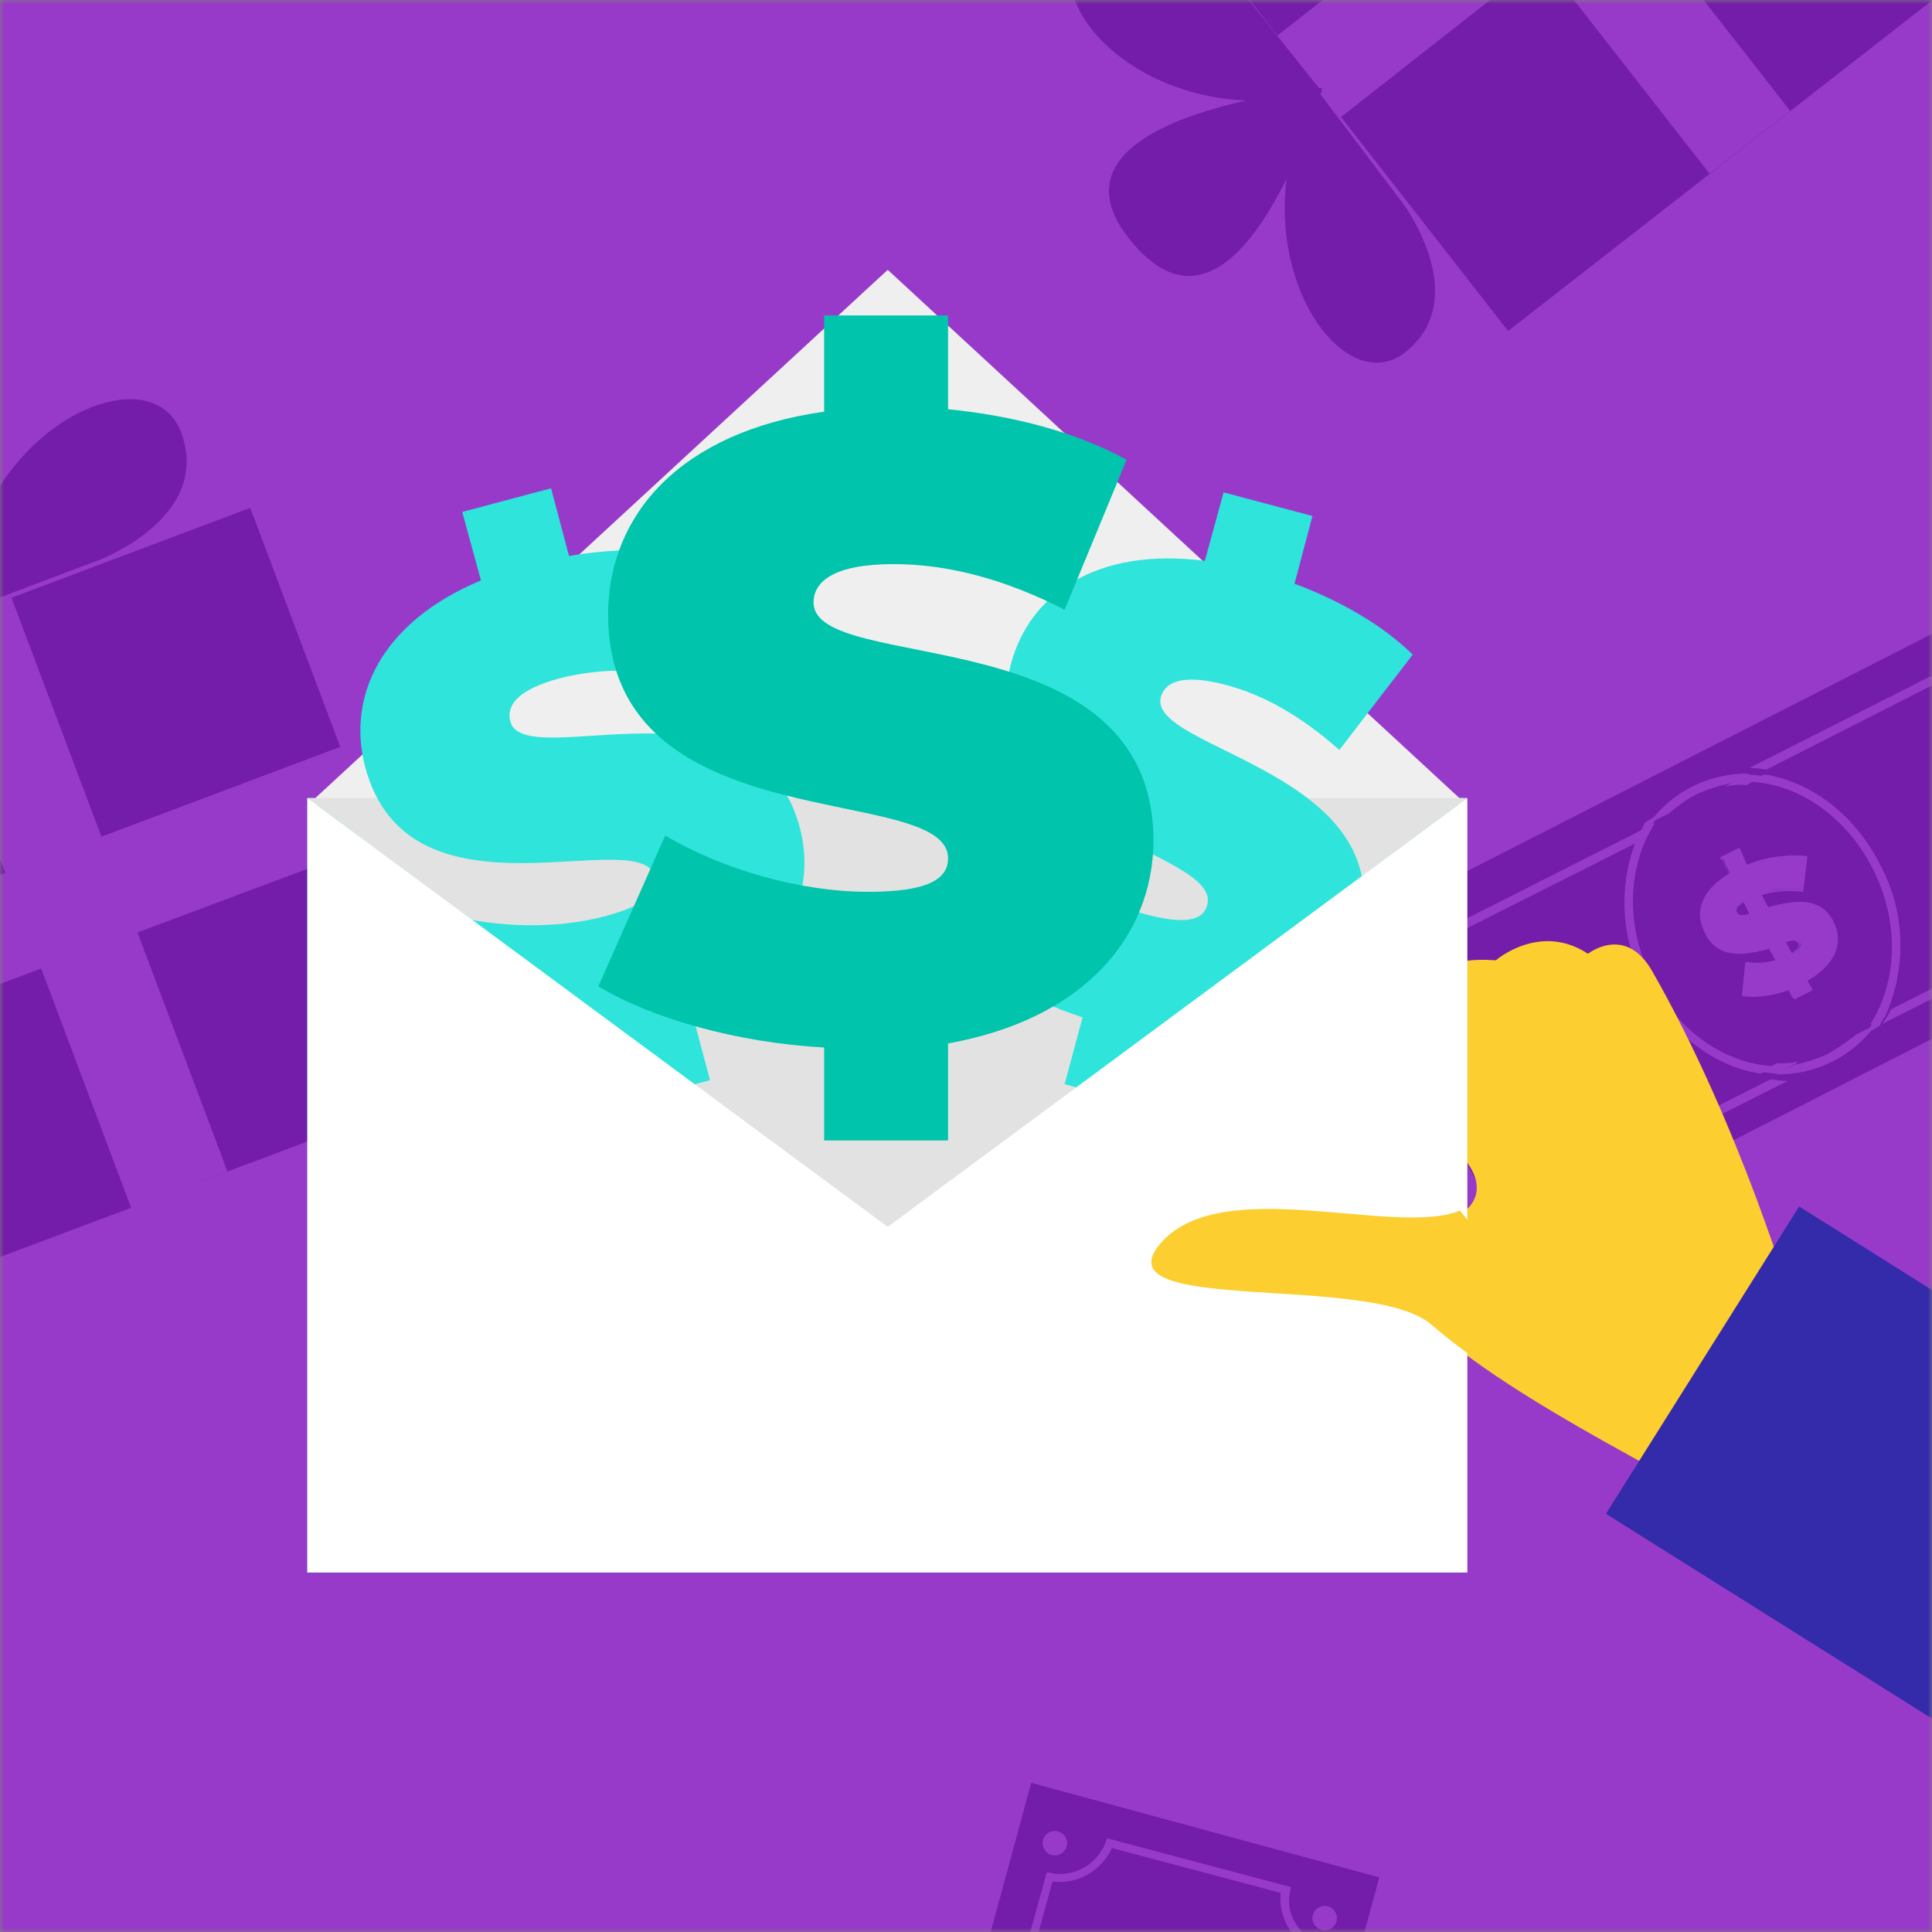<svg xmlns="http://www.w3.org/2000/svg" xmlns:xlink="http://www.w3.org/1999/xlink" viewBox="0 0 237 237"><rect x="0" y="0" width="237" height="237" fill="#808080" stroke="none"/><defs/><defs><path id="a" d="M0 0h237v237H0z"/></defs><g fill="none" fill-rule="evenodd"><mask id="b" fill="#fff"><use xlink:href="#a"/></mask><g mask="url(#b)"><g transform="translate(-250 -65)"><path fill="#983AC9" fill-rule="nonzero" d="M16 63h685v242H16z"/><path fill="#731DAA" fill-rule="nonzero" d="M517.4 176.9l-81.8 41.8-20.2-39.4 81.9-41.8z"/><path d="M475 194.2c1.3-.5 2.4-1.2 3.5-2l-7.7 3.1c1.4-.2 2.8-.6 4.2-1.1zM451.7 186c-3-5.8-3.2-12.6-.5-18.5l-22.7 11.8c1 2.9 0 6.1-2.4 7.9l9.6 19.1c2.9-.9 6 .1 7.7 2.6l22.7-11.8c-5.6-.7-11.2-4.8-14.4-11.1zM480.6 170.6c3 5.8 3.2 12.6.5 18.5l22.8-11.8c-1-2.9 0-6.1 2.4-7.9l-9.6-19.1c-2.9 1-6-.2-7.7-2.7l-22.7 11.8c5.6.9 11.2 5 14.3 11.2zM457.4 162.5c-1.3.5-2.4 1.2-3.5 2l7.7-3.1c-1.4.2-2.8.6-4.2 1.1z"/><path d="M490.1 147.5c1.8 2.5 5 3.6 7.9 2.6l9.8 19c-2.5 1.8-3.5 5-2.4 7.9L482 188.8c-.3.6-.7 1.2-1.1 1.8l25.9-13.1-.1-.2c-.7-1.4-.8-2.9-.4-4.4.5-1.5 1.5-2.7 2.9-3.4l-10.7-20.7c-2.9 1.5-6.4.3-7.9-2.5l-.1-.2-25.9 13.1c.7 0 1.4.1 2.1.2l23.4-11.9zM424.6 187.1l10.8 20.8c2.9-1.5 6.4-.3 7.9 2.5l.1.2 25.9-13c-.7 0-1.4-.1-2.1-.2l-23.4 11.8c-1.8-2.5-5-3.6-7.9-2.6l-9.8-19.1c2.5-1.8 3.5-5 2.4-7.9l23.4-11.8c.3-.6.7-1.2 1.1-1.8l-25.9 13.1.1.2c1.4 2.9.3 6.3-2.6 7.8z" fill="#983AC9" fill-rule="nonzero"/><path d="M479.8 171.7c3.3 6.6 2.9 13.9-.4 19l1.8-.9c2.7-5.9 2.6-12.8-.5-18.6-3.1-6.3-8.7-10.4-14.3-11.2l-1.8.9c5.9.2 11.9 4.2 15.2 10.8zM452.6 185c-3.3-6.6-2.9-13.9.4-19l-1.8.9c-2.7 5.9-2.6 12.8.5 18.6 3.1 6.3 8.7 10.4 14.3 11.2l1.8-.9c-6-.2-12-4.2-15.2-10.8zM458.2 162.4c1.3-.6 2.6-1 4-1.3l2.4-1.2c-4.9-.1-9.5 2.2-12.3 6.1l2.4-1.2c1.1-.9 2.2-1.8 3.5-2.4zM474.2 194.3c-1.3.6-2.6 1-4 1.3l-2.4 1.2c4.9.1 9.5-2.2 12.3-6.1l-2.4 1.2c-1.1.9-2.3 1.7-3.5 2.4z" fill="#983AC9" fill-rule="nonzero"/><path d="M464.3 161.3l1.9-1.1c-.7-.1-1.4-.2-2.1-.2l-2.5 1.5c.9-.2 1.8-.3 2.7-.2zM452.4 166.7c.4-.8.9-1.5 1.5-2.1l-2.1 1.3-.9 1.8 1.5-1zM480 190c-.4.8-.9 1.5-1.5 2.1l2.1-1.3.9-1.8-1.5 1zM468 195.4l-1.9 1.1c.7.1 1.4.2 2.1.2l2.5-1.5c-.9.2-1.8.3-2.7.2z" fill="#983AC9" fill-rule="nonzero"/><circle fill="#983AC9" fill-rule="nonzero" cx="438.5" cy="210.6" r="1.5"/><circle fill="#983AC9" fill-rule="nonzero" cx="423.1" cy="181.4" r="1.5"/><path d="M464.3 171.1c2.3-1 4.9-1.3 7.4-1.1l-.5 4.1c-1.7-.2-3.5-.1-5.2.5l.9 1.7c4-1.1 6.6-1 8 1.7 1.3 2.5.4 5.3-3.2 7.3l.6 1.2-2.2 1.1-.6-1.2c-1.8.7-3.8 1-5.8.8l.4-4.1c1.2.2 2.5.1 3.7-.3l-.9-1.7c-3.8 1.1-6.4 1-7.8-1.8-1.4-2.7-.1-5.3 3.1-7.2l-1-2 2.2-1.1.9 2.1zm5.5 10.9c1-.5 1.2-1 1-1.4-.2-.4-.7-.5-1.8-.2l.8 1.6zm-6.8-5.1c.2.4.6.5 1.8.2l-.9-1.6c-.9.5-1.1.9-.9 1.4z" fill="#983AC9" fill-rule="nonzero"/><path d="M461 170.2l2.1-1.1h.1c.1 0 .1 0 .1.1l1 1.9c2.3-.9 4.8-1.3 7.3-1h.1v.1l-.5 4.1c0 .1 0 .1-.1.1-1.7-.2-3.4-.1-5 .4l.8 1.5c3.7-1 6.4-1.1 7.9 1.7 1.4 2.7.2 5.4-3.1 7.3l.6 1v.1l-2.1 1.1h-.1l-.6-1.1c-1.8.7-3.7 1-5.6.8-.1 0-.1 0-.1-.1l.4-4v-.1h.1c1.2.2 2.4.1 3.5-.2l-.8-1.4c-3.6 1-6.3 1-7.8-1.8-1.3-2.6-.2-5.2 3-7.2l-1-1.9c-.1 0-.1 0-.1-.1l-.1-.2zm2.2-.8l-2 1 1 1.9v.1c-3.2 1.9-4.3 4.4-3 6.9 1.4 2.7 4 2.7 7.6 1.7.1 0 .1 0 .1.1l.9 1.6v.1c0 .1 0 .1-.1.1-1.2.3-2.4.4-3.6.3l-.4 3.8c1.9.2 3.8-.1 5.5-.8.1 0 .1 0 .1.1l.6 1.1 2-1-.6-1v-.1l.1-.1c3.3-1.8 4.5-4.5 3.1-7-1.2-2.3-3.4-2.8-7.7-1.6-.1 0-.1 0-.1-.1l-.9-1.7v-.1l.1-.1c1.6-.5 3.4-.7 5.1-.5l.5-3.9c-2.5-.2-4.9.1-7.2 1.1h-.1l-1-1.9zm.7 6.1c.1 0 .1 0 .1.1l.9 1.6v.1l-.1.1c-1.1.3-1.6.3-1.9-.2-.2-.7.1-1.2 1-1.7zm.7 1.6l-.7-1.4c-1.1.6-.9 1.1-.8 1.2.2.4.5.5 1.5.2zm4.2 3.2c1.2-.3 1.7-.3 1.9.2.2.3.2.9-1 1.6h-.1l-.1-.1-.8-1.6c0-.1 0-.1.1-.1zm1 1.6c.7-.4 1-.9.8-1.2-.2-.3-.5-.5-1.6-.1l.8 1.3z" fill="#983AC9" fill-rule="nonzero"/><path fill="#731DAA" fill-rule="nonzero" d="M419.2 295.3L395.1 384l-42.7-11.6 24.1-88.7z"/><path d="M389.8 318.4c6.8 1.9 11.9 6.6 14 12.1l6.5-24.8c-2.8-1.2-4.5-4.1-4.3-7.1l-20.5-5.7c-1.2 2.8-4.1 4.4-7.1 3.9l-6.5 24.8c4.4-3.7 11.2-5.1 17.9-3.2z"/><path d="M379.1 295.8c3.1.4 6-1.3 7.3-4.1l20.7 5.5a7 7 0 004.2 7.1l-7 25.2c.2.6.4 1.3.6 2l7.7-27.9h-.2c-1.5-.4-2.7-1.4-3.5-2.7-.8-1.3-1-2.9-.5-4.4l-22.6-6c-.9 3.1-4.1 5-7.2 4.2h-.2l-7.7 27.9c.5-.5 1-1 1.5-1.4l6.9-25.4z" fill="#983AC9" fill-rule="nonzero"/><circle fill="#983AC9" fill-rule="nonzero" cx="412.5" cy="300.3" r="1.5"/><circle fill="#983AC9" fill-rule="nonzero" cx="379.4" cy="291.1" r="1.5"/><path fill="#731DAA" fill-rule="nonzero" d="M210.3 153.8l70.4-26.5 26.5 70.4-70.5 26.5z"/><path fill="#983AC9" fill-rule="nonzero" d="M239.6 142.7l11.8-4.4 26.5 70.4-11.8 4.5z"/><path fill="#983AC9" fill-rule="nonzero" d="M291.8 156.6l4.4 11.8-70.5 26.4-4.4-11.7z"/><path d="M245.2 140.1l17.2-6.5s13.7-5.3 9.8-15.6c-3.9-10.3-26.1-.1-27 22.1zM435 105.6l-46.3-59.3L448 0l46.4 59.3z" fill="#731DAA" fill-rule="nonzero"/><path fill="#983AC9" fill-rule="nonzero" d="M413.3 80.3l-7.8-10L465 23.7l7.8 9.9z"/><path fill="#983AC9" fill-rule="nonzero" d="M413.4 27l9.9-7.7 46.3 59.3-9.9 7.7z"/><path d="M411.4 75.8l10.8 14.3s8.5 11.5.2 18.1c-8.3 6.6-21.3-13.3-11-32.4z" fill="#731DAA" fill-rule="nonzero"/><path d="M412.2 76.3l-11.1-13.9s-9-11-17.4-4.5c-8.4 6.5 7.5 23.9 28.5 18.4z" fill="#731DAA" fill-rule="nonzero"/><path d="M412.2 75.8s-10.3 35.2-23.6 18.6c-12.3-15.3 23.6-18.6 23.6-18.6z" fill="#731DAA" fill-rule="nonzero"/><path d="M461.7 249.7s-27.5-13.5-36.1-22.1c-8.6-8.6-42.9 1.1-35.6-7.6 7.3-8.7 29.1-1.6 37.1-4.9 8-3.3 1.7-8.8 1.7-8.8-26.3-22.4-36.2 14.3-40.1 12.5-3.9-1.8-3.4-6.4 6-20.6 9.4-14.2 27.2-6.6 27.2-6.6s-.8-9.7 11.6-8.8c0 0 5.4-4.7 11.3-.8 0 0 4.5-3.6 7.8 2 10.9 19 17.4 41.4 17.4 41.4" fill="#FCCE2F" fill-rule="nonzero"/><path fill="#2FE4DA" fill-rule="nonzero" d="M287.7 162.9h142.2v95H287.7z"/><path fill="#EFEFEF" fill-rule="nonzero" d="M287.7 163.8l71.2-65.7 71.1 65.7z"/><path fill="#E2E2E2" fill-rule="nonzero" d="M430 162.9l-71.1 52.7-71.2-52.7z"/><g fill-rule="nonzero"><path d="M334.8 188.9l2.3 8.6-10.9 2.9-2.2-8.2c-7.8 1.6-15.9 1.5-21.3-.1l2.3-14.9c5.9 1.6 13.2 1.8 19.2.2 5.2-1.4 6.7-3 6.2-4.8-1.8-6.8-30.2 6.7-35.6-13.5-2.3-8.7 2-17.8 14.2-22.9l-2.3-8.4 10.9-2.9 2.2 8.3c5.9-1 11.8-1 16.9.3l-1.9 14.7c-6.1-1.3-11.4-1.2-16.1 0-5.3 1.4-6.6 3.4-6.1 5.3 1.7 6.5 30.2-6.9 35.5 13 2.2 8.2-1.8 17.1-13.3 22.4zM393.8 192.3l-2.3 8.6-10.9-2.9 2.2-8.2c-7.6-2.5-14.5-6.6-18.4-10.7l9.4-11.7c4.3 4.4 10.6 8.1 16.5 9.7 5.2 1.4 7.3.8 7.8-1.1 1.8-6.8-29.5-9.3-24.1-29.5 2.3-8.7 10.6-14.4 23.8-12.7l2.3-8.4 10.9 2.9-2.2 8.3c5.6 2.1 10.7 5 14.5 8.7l-9 11.7c-4.6-4.1-9.3-6.8-14-8-5.3-1.4-7.4-.3-7.9 1.5-1.7 6.5 29.6 9.1 24.3 29-2.4 8.3-10.4 13.9-22.9 12.8z" fill="#2FE4DA"/><path d="M366.3 193v11.9h-15.2v-11.4c-10.8-.6-21.2-3.6-27.7-7.5l8.2-18.5c7.1 4.2 16.6 6.9 24.9 6.9 7.2 0 9.8-1.5 9.8-4.1 0-9.5-41.7-1.8-41.7-29.9 0-12.2 8.8-22.4 26.5-24.9v-11.8h15.2v11.5c8 .8 15.7 2.8 21.9 6.2l-7.6 18.4c-7.4-3.8-14.4-5.6-21-5.6-7.4 0-9.8 2.2-9.8 4.7 0 9 41.7 1.5 41.7 29.3-.1 11.7-8.5 21.8-25.2 24.8z" fill="#00C4AB"/></g><path fill="#FFF" fill-rule="nonzero" d="M287.7 162.9l71.2 52.6 71.1-52.6v95H287.7z"/><path d="M454.7 246.2s-19.8-10.6-29.1-18.7c-7.4-6.4-40.7-1.1-33.3-9.9 7.4-8.8 28.8-.8 36.8-4.1" fill="#FCCE2F" fill-rule="nonzero"/><path fill="#332BAA" fill-rule="nonzero" d="M447 250.7l23.7-37.7L661 332.6l-23.7 37.6z"/></g></g></g></svg>